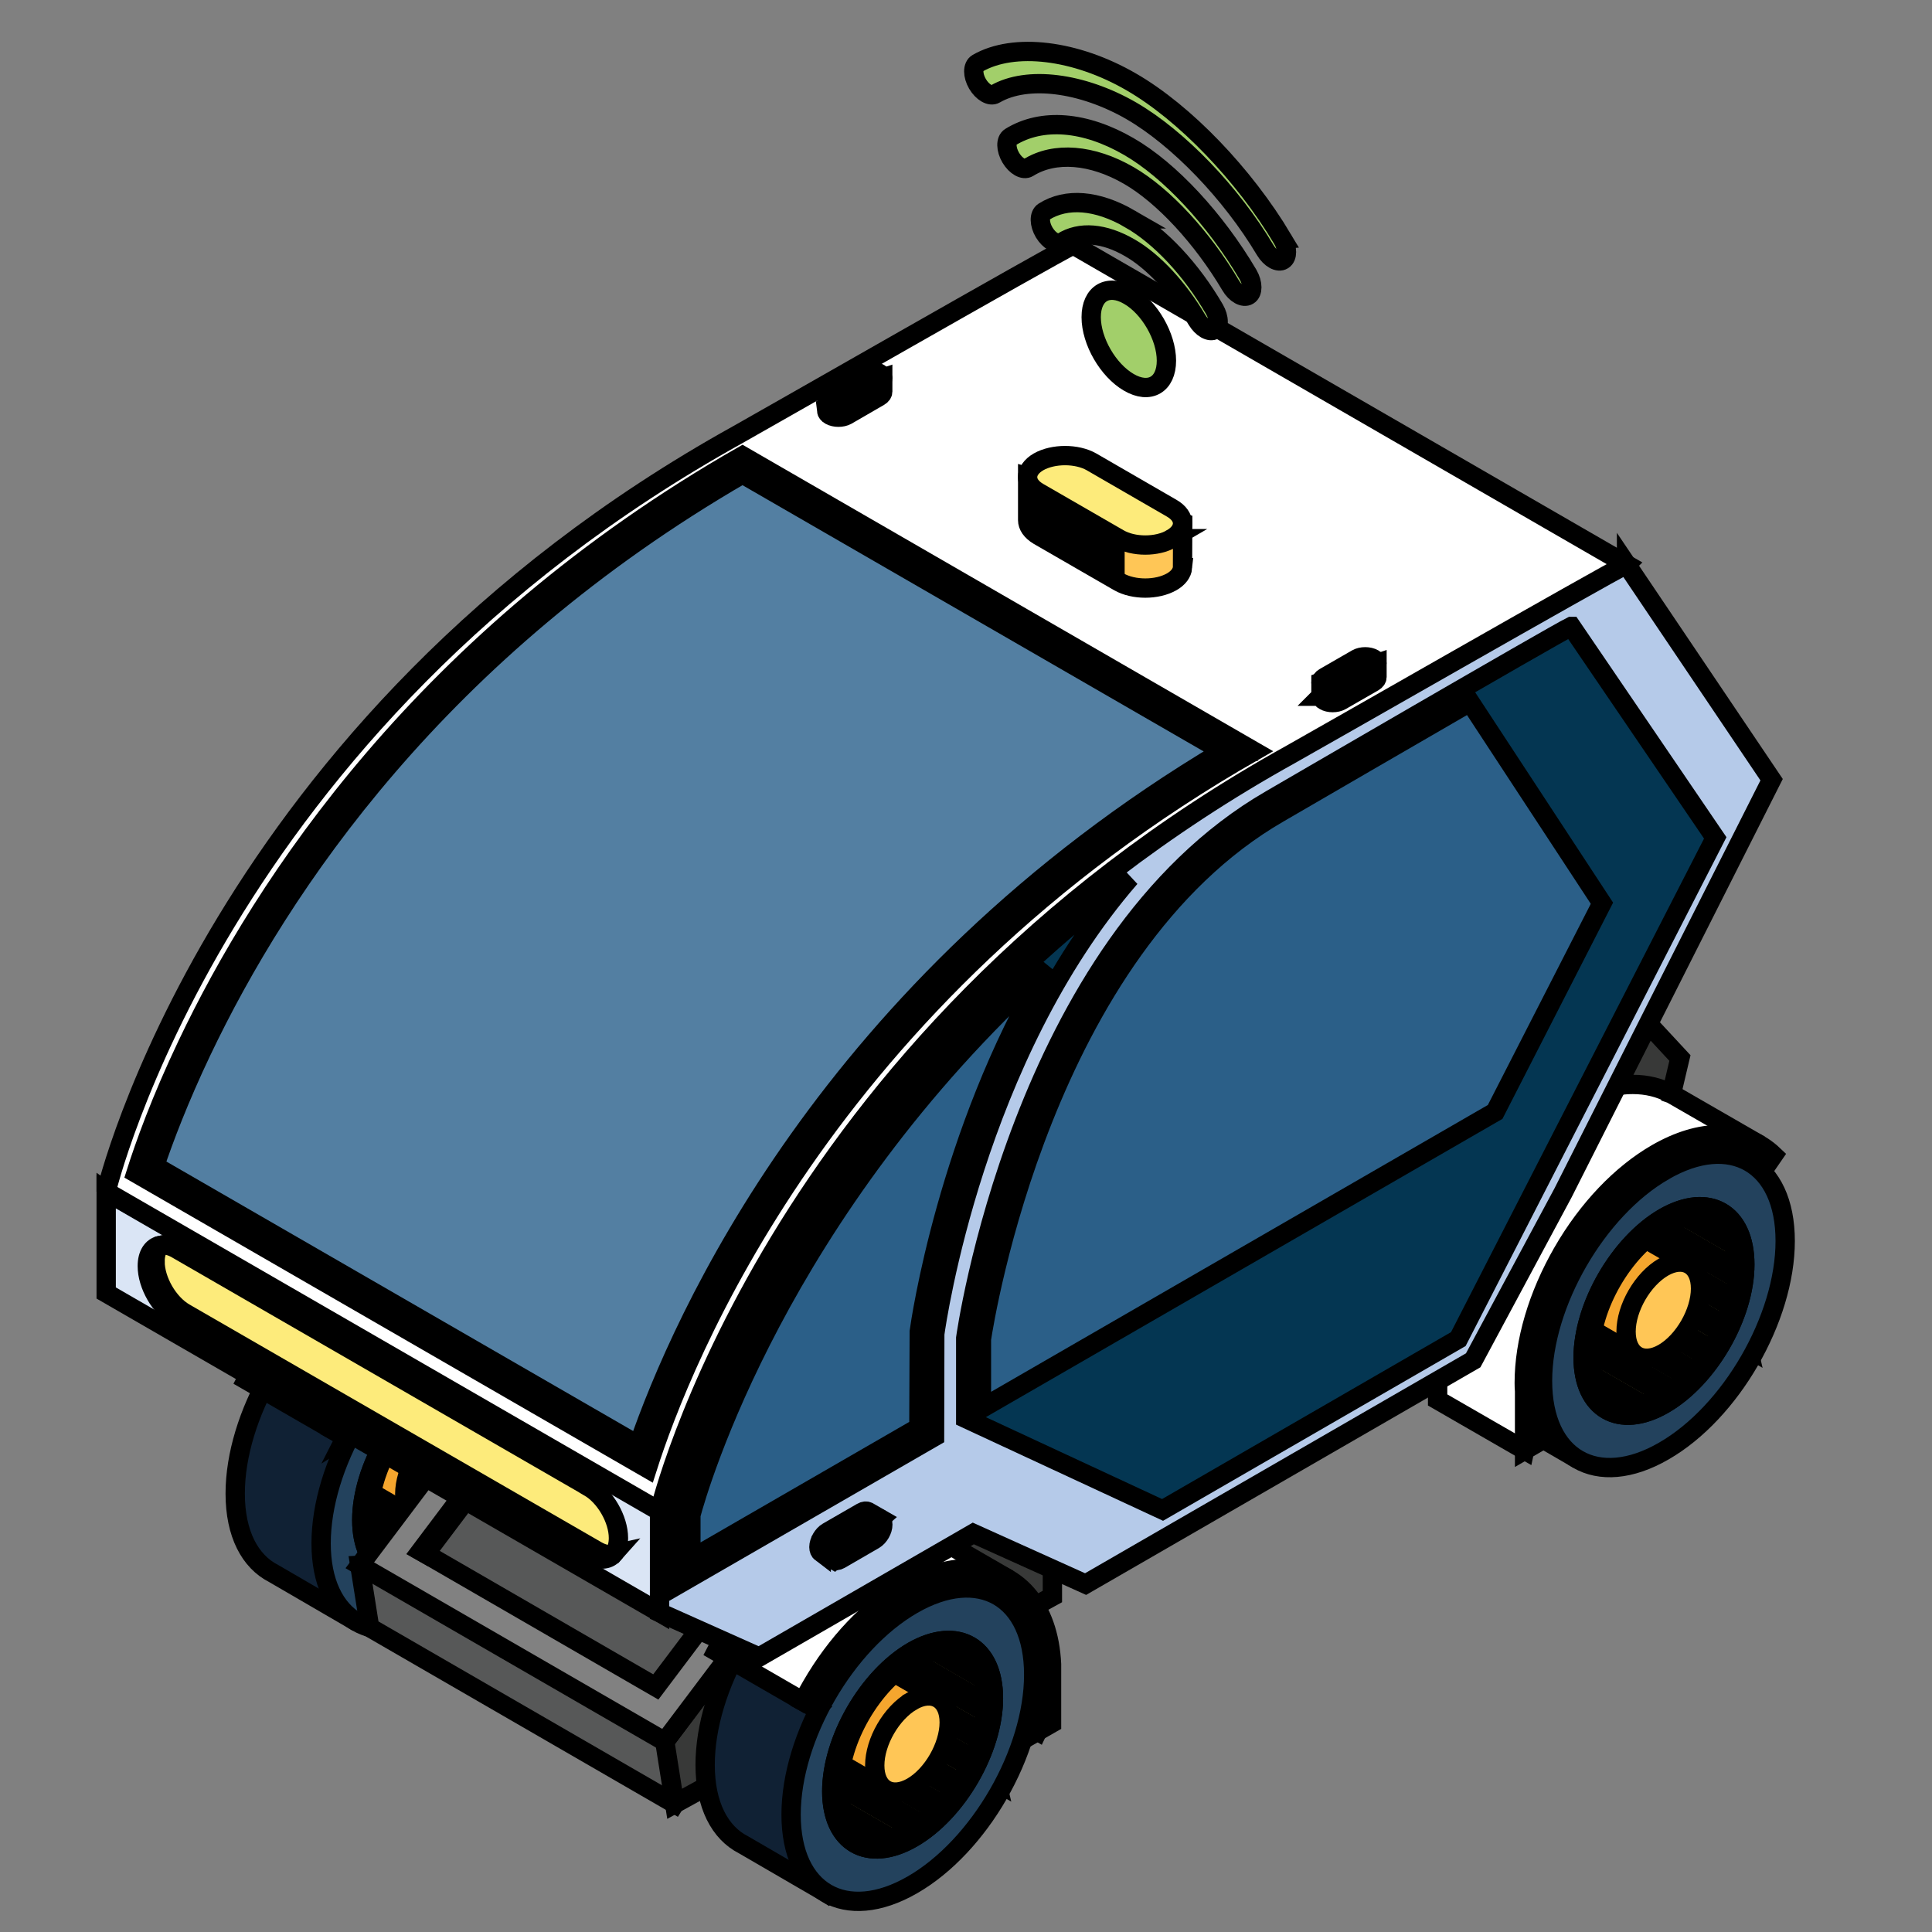 <svg width="100" height="100" xmlns="http://www.w3.org/2000/svg" xml:space="preserve" enable-background="new 0 0 39.375 42.375" version="1.1">

 <rect width="100%" height="100%" fill="#808080" stroke="none"/>

 <g>
  <title>Layer 1</title>
  <g stroke="null" id="svg_110">
   <polygon stroke="null" id="svg_1" points="86.953,54.763 81.884,49.303 70.836,70.906 70.836,72.592 84.622,64.629 " fill="#383938"/>
   <g stroke="null" id="svg_2">
    <g stroke="null" id="svg_3">
     <polygon stroke="null" id="svg_4" points="90.007,62.423 91.068,65.591 90.036,69.459 87.386,72.406 84.581,73.786 81.527,72.984 80.801,69.195 82.838,65.457 85.302,62.258 87.737,61.61 " fill="#FDEB7B"/>
     <polygon stroke="null" id="svg_5" points="85.41,61.944 90.483,64.876 90.347,64.295 85.784,61.662 " fill="#F5A62E"/>
     <polygon stroke="null" id="svg_6" points="84.177,62.877 90.483,66.515 90.347,65.937 84.558,62.586 " fill="#F5A62E"/>
     <polygon stroke="null" id="svg_7" points="83.343,64.031 90.483,68.148 90.347,67.57 83.57,63.659 " fill="#F5A62E"/>
     <polygon stroke="null" id="svg_8" points="82.98,65.457 90.483,69.79 90.347,69.206 82.832,64.867 " fill="#F5A62E"/>
     <polygon stroke="null" id="svg_9" points="81.972,66.521 89.484,70.857 89.344,70.273 81.841,65.937 " fill="#F5A62E"/>
     <polygon stroke="null" id="svg_10" points="81.972,68.154 88.56,71.958 88.423,71.374 81.841,67.573 " fill="#F5A62E"/>
     <polygon stroke="null" id="svg_11" points="81.972,69.796 87.505,72.984 87.386,72.406 81.841,69.209 " fill="#F5A62E"/>
     <polygon stroke="null" id="svg_12" points="81.972,71.432 86.124,73.83 85.982,73.246 81.841,70.857 " fill="#F5A62E"/>
     <g stroke="null" id="svg_13">
      <path stroke="null" id="svg_14" d="m83.776,63.33l-2.848,4.653l3.81,2.197l0.328,-0.7l-0.511,-0.541l0,-0.642c0.285,-0.596 0.442,-1.084 1.005,-1.79c0.578,-0.706 1.755,-0.657 1.755,-0.657l0.16,-0.392l-3.699,-2.127z" fill="#F5A62E"/>
      <path stroke="null" id="svg_15" d="m86.095,65.588c-1.067,0.619 -1.93,2.107 -1.93,3.336c0,1.229 0.863,1.732 1.93,1.119c1.061,-0.616 1.924,-2.113 1.924,-3.345c0.003,-1.223 -0.86,-1.72 -1.924,-1.11l0,0z" fill="#FFC656"/>
     </g>
     <path stroke="null" id="svg_16" d="m88.481,58.965l-0.046,-0.026l0,0.003c-1.136,-0.616 -5.062,-1.892 -6.765,-0.912c-3.464,1.999 -6.277,6.867 -6.277,10.871c0,2.084 0.764,3.513 1.985,4.138l4.298,2.496c-0.25,-0.148 0.041,-0.965 0.636,-2.153c-4.019,-5.792 4.292,-13.281 7.198,-11.671c0.636,-0.956 1.037,-1.552 1.037,-1.552l-2.031,-1.174c-0.012,-0.006 -0.017,-0.012 -0.035,-0.02z" fill="#102134"/>
     <path stroke="null" id="svg_17" d="m86.124,63.025c2.31,-1.328 4.188,-0.25 4.188,2.424c0,2.656 -1.877,5.902 -4.188,7.233c-2.299,1.334 -4.182,0.247 -4.182,-2.412c0,-2.665 1.883,-5.911 4.182,-7.245l0,0zm0,-2.421c-3.467,1.999 -6.283,6.864 -6.283,10.871s2.816,5.635 6.283,3.627c3.467,-1.996 6.277,-6.867 6.277,-10.869c0,-4.01 -2.807,-5.641 -6.277,-3.63l0,0z" fill="#23425D"/>
     <path stroke="null" id="svg_18" d="m86.124,63.025c-2.299,1.334 -4.182,4.58 -4.182,7.245c0,2.659 1.883,3.746 4.182,2.412c2.31,-1.331 4.188,-4.577 4.188,-7.233c0.003,-2.674 -1.877,-3.752 -4.188,-2.424zm0,9.209c-2.095,1.209 -3.804,0.227 -3.804,-2.191c0,-2.415 1.709,-5.365 3.804,-6.576c2.089,-1.212 3.798,-0.23 3.798,2.194c0,2.418 -1.709,5.365 -3.798,6.573z" fill="#FFC656"/>
    </g>
    <polygon stroke="null" id="svg_19" points="90.585,60.183 90.585,60.183 90.571,60.171 " fill="#242424"/>
    <g stroke="null" id="svg_20">
     <path stroke="null" id="svg_21" d="m74.396,68.977c0,-2.127 0.709,-4.531 1.999,-6.762c1.287,-2.232 3.014,-4.045 4.859,-5.106c1.13,-0.648 2.226,-0.979 3.258,-0.979l0,0c0.738,0 1.395,0.166 1.97,0.474l0,0.003l0.017,0.006c0.017,0.009 0.035,0.02 0.058,0.032l4.542,2.618l-2.366,-0.166l-0.369,0.044c-0.012,-0.026 -0.029,-0.049 -0.046,-0.076l-0.273,-0.02l-0.994,0.389l-3.792,2.865l-2.002,2.685l-1.412,3.031l-0.323,1.543c0.006,0.311 0.006,0.625 0.006,0.924c0,0.003 -0.305,3.159 -0.305,3.165l-0.305,1.412l-4.507,-2.598l0.006,-3.051c-0.017,-0.142 -0.02,-0.288 -0.02,-0.433z" fill="#FFFFFF"/>
     <path stroke="null" id="svg_22" d="m80.891,64.812c1.287,-2.232 3.019,-4.045 4.859,-5.106c1.13,-0.651 2.232,-0.982 3.263,-0.982c1.113,0 2.06,0.381 2.781,1.067l-0.424,0.616c-0.607,-0.616 -1.418,-0.944 -2.357,-0.944c-0.875,0 -1.857,0.285 -2.894,0.881c-3.58,2.063 -6.486,7.094 -6.486,11.232c0,0.003 0,0.006 0,0.012l0,3.057l-0.721,0.418l0,-3.054c-0.012,-0.139 -0.017,-0.288 -0.017,-0.43c0,-2.13 0.709,-4.536 1.996,-6.765z" fill="#B5CAE9"/>
    </g>
   </g>
   <g stroke="null" id="svg_23">
    <path stroke="null" id="svg_24" d="m25.769,70.43c0,-1.157 -0.227,-2.121 -0.634,-2.871l1.84,0.096c3.441,1.735 2.944,5.734 2.769,6.126l-0.041,1.098l-0.328,0.683l-3.606,-2.081l0,-3.051l0,0z" fill="#DAE5F5"/>
    <polygon stroke="null" id="svg_25" points="27.364,68.587 27.364,68.587 27.35,68.581 " fill="#242424"/>
    <path stroke="null" id="svg_26" d="m18.504,83.969l0,0c-0.012,-0.012 -0.026,-0.015 -0.041,-0.023l0.041,0.023z" fill="#242424"/>
    <g stroke="null" id="svg_27">
     <polygon stroke="null" id="svg_28" points="26.789,70.828 27.847,74.001 26.818,77.866 24.162,80.813 21.36,82.193 18.306,81.391 17.58,77.602 19.62,73.87 22.084,70.662 24.519,70.023 " fill="#FDEB7B"/>
     <polygon stroke="null" id="svg_29" points="22.194,70.354 27.265,73.286 27.126,72.702 22.563,70.069 " fill="#F5A62E"/>
     <polygon stroke="null" id="svg_30" points="20.956,71.281 27.265,74.919 27.126,74.338 21.337,70.993 " fill="#F5A62E"/>
     <polygon stroke="null" id="svg_31" points="20.125,72.441 27.265,76.558 27.126,75.983 20.349,72.066 " fill="#F5A62E"/>
     <polygon stroke="null" id="svg_32" points="19.759,73.87 27.265,78.2 27.126,77.616 19.614,73.275 " fill="#F5A62E"/>
     <polygon stroke="null" id="svg_33" points="18.751,74.925 26.269,79.261 26.126,78.68 18.62,74.338 " fill="#F5A62E"/>
     <polygon stroke="null" id="svg_34" points="18.751,76.564 25.342,80.362 25.202,79.784 18.62,75.983 " fill="#F5A62E"/>
     <polygon stroke="null" id="svg_35" points="18.751,78.2 24.287,81.391 24.162,80.813 18.62,77.616 " fill="#F5A62E"/>
     <polygon stroke="null" id="svg_36" points="18.751,79.842 22.904,82.237 22.767,81.659 18.62,79.261 " fill="#F5A62E"/>
     <g stroke="null" id="svg_37">
      <path stroke="null" id="svg_38" d="m20.555,71.737l-2.848,4.65l3.807,2.203l0.337,-0.706l-0.511,-0.538l0,-0.642c0.282,-0.596 0.436,-1.084 1.003,-1.787c0.578,-0.706 1.755,-0.66 1.755,-0.66l0.154,-0.387l-3.696,-2.133z" fill="#F5A62E"/>
      <path stroke="null" id="svg_39" d="m22.877,73.995c-1.067,0.622 -1.927,2.107 -1.927,3.336s0.86,1.732 1.927,1.119c1.061,-0.613 1.927,-2.107 1.927,-3.342c0,-1.223 -0.866,-1.72 -1.927,-1.113l0,0z" fill="#FFC656"/>
     </g>
     <path stroke="null" id="svg_40" d="m25.26,67.372l-0.041,-0.023l-0.003,0c-1.13,-0.619 -5.062,-1.889 -6.762,-0.912c-3.467,1.999 -6.28,6.867 -6.28,10.869c0,2.084 0.764,3.513 1.985,4.135l4.298,2.499c-0.247,-0.148 0.038,-0.962 0.636,-2.15c-4.013,-5.789 4.289,-13.281 7.195,-11.671c0.639,-0.959 1.04,-1.549 1.04,-1.549l-2.031,-1.174c-0.012,-0.009 -0.023,-0.017 -0.038,-0.023z" fill="#102134"/>
     <path stroke="null" id="svg_41" d="m22.904,71.429c2.307,-1.325 4.188,-0.25 4.188,2.424c0,2.659 -1.88,5.908 -4.188,7.236c-2.299,1.328 -4.179,0.244 -4.179,-2.415s1.88,-5.911 4.179,-7.245l0,0zm0,-2.418c-3.467,2.002 -6.283,6.867 -6.283,10.874c0,4.002 2.816,5.632 6.283,3.621c3.467,-1.994 6.274,-6.867 6.274,-10.866c0.003,-4.01 -2.804,-5.638 -6.274,-3.63l0,0z" fill="#23425D"/>
     <path stroke="null" id="svg_42" d="m22.904,71.429c-2.299,1.334 -4.179,4.586 -4.179,7.245s1.88,3.743 4.179,2.415c2.307,-1.328 4.188,-4.577 4.188,-7.236c0.003,-2.674 -1.88,-3.749 -4.188,-2.424zm0,9.215c-2.089,1.206 -3.801,0.224 -3.801,-2.188c0,-2.421 1.709,-5.37 3.801,-6.585c2.092,-1.209 3.801,-0.227 3.801,2.197c0,2.418 -1.709,5.367 -3.801,6.576z" fill="#FFC656"/>
    </g>
    <path stroke="null" id="svg_43" d="m20.038,70.714l-2.005,2.685l-0.788,0.625l-4.501,-2.598c0.137,-0.27 0.282,-0.535 0.433,-0.799c1.287,-2.232 3.011,-4.042 4.853,-5.1c1.13,-0.651 2.223,-0.979 3.258,-0.979c0.735,0 1.395,0.166 1.97,0.474l4.606,2.662l-2.36,-0.171l-0.369,0.046c-0.015,-0.023 -0.029,-0.049 -0.046,-0.073l-0.273,-0.02l-0.994,0.389l-3.784,2.86z" fill="#FFFFFF"/>
    <path stroke="null" id="svg_44" d="m17.888,74.382l-0.642,-0.357c0.134,-0.264 0.276,-0.532 0.427,-0.79c1.29,-2.232 3.014,-4.042 4.853,-5.1c1.13,-0.654 2.226,-0.982 3.261,-0.982c2.514,0 4.176,1.924 4.315,4.946l0,3.051l-0.727,0.418l0,-3.051l0,0c0,-2.932 -1.459,-4.629 -3.589,-4.629c-0.869,0 -1.854,0.282 -2.892,0.883c-2.017,1.157 -3.819,3.255 -5.007,5.612z" fill="#B5CAE9"/>
   </g>
   <g stroke="null" id="svg_45">
    <polygon stroke="null" id="svg_46" points="42.136,79.883 18.623,81.019 19.134,84.239 34.92,93.364 36.934,90.141 " fill="#575858"/>
    <polygon stroke="null" id="svg_47" points="38.861,84.233 34.409,90.141 34.92,93.364 54.472,82.635 54.472,77.485 50.203,78.317 " fill="#383938"/>
    <polygon stroke="null" id="svg_48" points="18.623,81.019 34.409,90.141 42.136,79.883 26.353,70.761 " fill="#818181"/>
    <g stroke="null" id="svg_49">
     <polygon stroke="null" id="svg_50" points="21.773,80.284 22.023,80.424 26.949,73.891 38.869,80.784 38.991,80.618 26.818,73.583 " fill="#383938"/>
     <polygon stroke="null" id="svg_51" points="22.023,80.424 33.944,87.317 38.869,80.784 26.949,73.891 " fill="#575858"/>
    </g>
   </g>
   <g stroke="null" id="svg_52">
    <path stroke="null" id="svg_53" d="m50.101,84.475c0,-1.16 -0.23,-2.124 -0.636,-2.868l1.84,0.096c3.441,1.735 2.941,5.731 2.769,6.123l-0.044,1.101l-0.325,0.68l-3.603,-2.081l0,-3.051l0,0z" fill="#DAE5F5"/>
    <polygon stroke="null" id="svg_54" points="51.691,82.635 51.691,82.635 51.679,82.629 " fill="#242424"/>
    <polygon stroke="null" id="svg_55" points="42.83,98.014 42.833,98.011 42.792,97.99 " fill="#242424"/>
    <g stroke="null" id="svg_56">
     <polygon stroke="null" id="svg_57" points="51.118,84.87 52.173,88.049 51.144,91.914 48.491,94.855 45.69,96.238 42.636,95.436 41.909,91.647 43.949,87.912 46.41,84.707 48.846,84.068 " fill="#FDEB7B"/>
     <polygon stroke="null" id="svg_58" points="46.521,84.396 51.592,87.328 51.455,86.75 46.89,84.114 " fill="#F5A62E"/>
     <polygon stroke="null" id="svg_59" points="45.283,85.326 51.592,88.967 51.455,88.383 45.667,85.041 " fill="#F5A62E"/>
     <polygon stroke="null" id="svg_60" points="44.452,86.483 51.592,90.603 51.455,90.028 44.678,86.111 " fill="#F5A62E"/>
     <polygon stroke="null" id="svg_61" points="44.089,87.912 51.592,92.242 51.455,91.658 43.94,87.322 " fill="#F5A62E"/>
     <polygon stroke="null" id="svg_62" points="43.077,88.97 50.595,93.309 50.453,92.725 42.946,88.383 " fill="#F5A62E"/>
     <polygon stroke="null" id="svg_63" points="43.077,90.609 49.668,94.407 49.532,93.826 42.946,90.028 " fill="#F5A62E"/>
     <polygon stroke="null" id="svg_64" points="43.077,92.248 48.613,95.436 48.491,94.855 42.946,91.658 " fill="#F5A62E"/>
     <polygon stroke="null" id="svg_65" points="43.077,93.887 47.23,96.285 47.096,95.701 42.946,93.309 " fill="#F5A62E"/>
     <g stroke="null" id="svg_66">
      <path stroke="null" id="svg_67" d="m44.885,85.785l-2.848,4.653l3.804,2.197l0.337,-0.703l-0.511,-0.538l0,-0.642c0.279,-0.596 0.436,-1.084 1.003,-1.793c0.575,-0.703 1.752,-0.654 1.752,-0.654l0.157,-0.392l-3.694,-2.127z" fill="#F5A62E"/>
      <path stroke="null" id="svg_68" d="m47.207,88.043c-1.069,0.619 -1.93,2.107 -1.93,3.336c0,1.229 0.857,1.732 1.93,1.116c1.061,-0.613 1.924,-2.11 1.924,-3.345c0,-1.221 -0.866,-1.72 -1.924,-1.107l0,0z" fill="#FFC656"/>
     </g>
     <path stroke="null" id="svg_69" d="m49.587,81.42l-0.044,-0.023l0,0c-1.133,-0.619 -5.062,-1.892 -6.765,-0.915c-3.47,1.999 -6.28,6.864 -6.28,10.866c0,2.087 0.764,3.519 1.985,4.138l4.298,2.496c-0.247,-0.142 0.038,-0.956 0.636,-2.148c-4.013,-5.792 4.289,-13.281 7.198,-11.671c0.636,-0.956 1.037,-1.552 1.037,-1.552l-2.031,-1.174c-0.006,-0.006 -0.02,-0.012 -0.035,-0.017z" fill="#102134"/>
     <path stroke="null" id="svg_70" d="m47.23,85.474c2.307,-1.325 4.191,-0.253 4.191,2.427c0,2.656 -1.883,5.902 -4.191,7.233c-2.299,1.331 -4.179,0.247 -4.179,-2.412c0,-2.665 1.883,-5.911 4.179,-7.248l0,0zm0,-2.421c-3.467,2.002 -6.283,6.867 -6.283,10.874s2.813,5.632 6.283,3.63c3.47,-1.999 6.274,-6.873 6.274,-10.874c0.003,-4.01 -2.801,-5.638 -6.274,-3.63l0,0z" fill="#23425D"/>
     <path stroke="null" id="svg_71" d="m47.23,85.474c-2.299,1.337 -4.179,4.583 -4.179,7.248c0,2.659 1.88,3.743 4.179,2.412c2.307,-1.331 4.191,-4.577 4.191,-7.233c0.003,-2.679 -1.883,-3.752 -4.191,-2.427zm0,9.215c-2.089,1.203 -3.798,0.224 -3.798,-2.191c0,-2.418 1.709,-5.367 3.798,-6.579c2.092,-1.212 3.801,-0.23 3.801,2.197c0,2.412 -1.709,5.365 -3.801,6.573z" fill="#FFC656"/>
    </g>
    <path stroke="null" id="svg_72" d="m44.365,84.762l-2.005,2.682l-0.788,0.628l-4.501,-2.601c0.137,-0.267 0.282,-0.535 0.433,-0.799c1.284,-2.232 3.011,-4.042 4.853,-5.103c1.13,-0.648 2.223,-0.979 3.258,-0.979c0.732,0 1.395,0.169 1.967,0.474l4.609,2.665l-2.357,-0.169l-0.369,0.046c-0.017,-0.023 -0.032,-0.049 -0.046,-0.073l-0.276,-0.02l-0.991,0.387l-3.787,2.862z" fill="#FFFFFF"/>
    <path stroke="null" id="svg_73" d="m42.214,88.424l-0.645,-0.352c0.134,-0.267 0.279,-0.535 0.43,-0.793c1.287,-2.232 3.011,-4.045 4.85,-5.103c1.13,-0.651 2.226,-0.982 3.261,-0.982c2.514,0 4.179,1.93 4.318,4.949l0,3.054l-0.727,0.416l0,-3.048l0,0c0,-2.935 -1.462,-4.635 -3.592,-4.635c-0.869,0 -1.851,0.288 -2.892,0.883c-2.011,1.16 -3.813,3.255 -5.004,5.612z" fill="#B5CAE9"/>
   </g>
   <g stroke="null" id="svg_74">
    <path stroke="null" id="svg_75" d="m5.496,61.68l17.692,12.839l10.95,3.699l50.051,-49.002l-28.639,-16.538c-1.247,0.61 -16.192,9.171 -17.358,9.817c-27.029,14.998 -32.696,39.185 -32.696,39.185z" fill="#FFFFFF"/>
    <g stroke="null" id="svg_76">
     <path stroke="null" id="svg_77" d="m68.371,36.034l0,0c0.006,0.087 0.067,0.169 0.183,0.23c0.232,0.137 0.619,0.137 0.857,0l1.685,-0.968c0.119,-0.073 0.177,-0.163 0.177,-0.25l0,0l0,-0.709l-2.9,0.971l0,0.727l-0.003,0z" fill="#F5A62E"/>
     <path stroke="null" id="svg_78" d="m68.552,35.563c0.232,0.134 0.619,0.134 0.857,0l1.685,-0.971c0.232,-0.139 0.232,-0.36 0,-0.494c-0.241,-0.137 -0.622,-0.137 -0.863,0l-1.68,0.968c-0.238,0.139 -0.238,0.36 0,0.497z" fill="#FDEB7B"/>
    </g>
    <g stroke="null" id="svg_79">
     <path stroke="null" id="svg_80" d="m42.787,21.265l0,0c0.009,0.081 0.067,0.169 0.18,0.23c0.238,0.134 0.622,0.134 0.863,0l1.683,-0.974c0.116,-0.067 0.177,-0.163 0.177,-0.25l0,0l0,-0.706l-2.9,0.971l0,0.729l-0.003,0z" fill="#F5A62E"/>
     <path stroke="null" id="svg_81" d="m42.964,20.794c0.238,0.137 0.622,0.137 0.863,0l1.683,-0.974c0.238,-0.137 0.238,-0.357 0,-0.497s-0.622,-0.139 -0.863,0l-1.68,0.971c-0.238,0.137 -0.238,0.357 -0.003,0.5z" fill="#FDEB7B"/>
    </g>
    <g stroke="null" id="svg_82">
     <path stroke="null" id="svg_83" d="m61.208,29.382l0,0c-0.026,0.264 -0.209,0.532 -0.561,0.732c-0.756,0.433 -1.979,0.433 -2.735,0l-4.156,-2.397c-0.375,-0.224 -0.564,-0.509 -0.564,-0.793l0,0l0,-2.241l8.024,2.386l-0.009,2.313z" fill="#FFC656"/>
     <g stroke="null" id="svg_84">
      <polygon stroke="null" id="svg_85" points="53.937,25.851 53.937,26.726 54.693,27.159 54.693,26.29 " fill="#141416"/>
      <polygon stroke="null" id="svg_86" points="56.954,27.598 56.954,28.466 57.712,28.902 57.712,28.033 " fill="#141416"/>
      <polygon stroke="null" id="svg_87" points="55.448,26.726 55.448,27.598 56.201,28.033 56.201,27.159 " fill="#141416"/>
      <polygon stroke="null" id="svg_88" points="54.693,28.033 55.448,28.466 55.448,27.598 54.693,27.159 " fill="#141416"/>
      <polygon stroke="null" id="svg_89" points="56.201,28.902 56.956,29.335 56.954,28.466 56.201,28.033 " fill="#141416"/>
     </g>
     <path stroke="null" id="svg_90" d="m60.641,27.882c-0.75,0.439 -1.973,0.439 -2.729,0l-4.156,-2.397c-0.756,-0.43 -0.756,-1.142 0,-1.581c0.761,-0.43 1.982,-0.43 2.737,0l4.153,2.4c0.753,0.433 0.75,1.142 -0.006,1.578z" fill="#FDEB7B"/>
    </g>
    <path stroke="null" id="svg_91" d="m38.433,23.596c-16.471,9.41 -24.806,22.214 -28.732,30.47c-1.375,2.883 -2.209,5.216 -2.665,6.655l26.465,15.28c1.764,-5.545 9.171,-24.422 31.397,-37.119l-26.465,-15.286z" fill="#043652"/>
    <path stroke="null" id="svg_92" d="m63.286,38.885l-24.855,-14.35c-15.71,9.102 -23.893,21.252 -28,29.88c-1.168,2.459 -1.944,4.507 -2.424,5.934l25.038,14.455c2.217,-6.428 9.822,-23.76 30.24,-35.919z" fill="#537FA2"/>
    <path stroke="null" id="svg_93" d="m84.189,29.216c-1.244,0.61 -16.19,9.171 -17.358,9.817c-27.026,14.998 -32.693,39.185 -32.693,39.185l0,5.245l5.155,2.304l11.084,-6.396l5.812,2.621l20.063,-11.583l4.65,-8.666l10.796,-21.386l-7.509,-11.142z" fill="#B5CAE9"/>
    <g stroke="null" id="svg_94">
     <path stroke="null" id="svg_95" d="m42.505,80.365l0,0c-0.073,-0.055 -0.116,-0.151 -0.119,-0.288c0.003,-0.285 0.203,-0.636 0.45,-0.779l1.773,-1.023c0.125,-0.073 0.235,-0.078 0.32,-0.035l0,0l0.642,0.369l-2.406,2.136l-0.66,-0.381z" fill="#FDEB7B"/>
     <path stroke="null" id="svg_96" d="m43.022,80.45c0.003,-0.291 0.203,-0.642 0.45,-0.785l1.77,-1.023c0.25,-0.142 0.456,-0.026 0.453,0.267c0.003,0.291 -0.203,0.636 -0.448,0.782l-1.773,1.026c-0.247,0.139 -0.45,0.026 -0.453,-0.267z" fill="#F5A62E"/>
    </g>
    <path stroke="null" id="svg_97" d="m81.329,32.424c-0.942,0.462 -15.55,8.962 -15.55,8.962c-12.984,7.492 -15.794,27.872 -15.794,27.872l0,4.161l10.189,4.734l15.309,-8.843l13.298,-25.942l-7.451,-10.944z" fill="#043652"/>
    <path stroke="null" id="svg_98" d="m50.799,69.32l0,3.586l26.59,-15.353l5.527,-10.802l-6.826,-10.409c-3.476,2.008 -7.684,4.455 -9.907,5.745c-12.168,7.027 -15.213,26.093 -15.385,27.232z" fill="#2B5F88"/>
    <path stroke="null" id="svg_99" d="m48.372,74.359l0.012,-5.318c0.096,-0.703 2.078,-14.362 10.11,-23.617c-18.355,13.897 -23.19,31.507 -23.548,32.893l0,3.789l13.426,-7.747z" fill="#043652"/>
    <path stroke="null" id="svg_100" d="m35.76,78.421l0,2.281l11.801,-6.815l0.02,-4.964c0.067,-0.488 1.462,-10.194 6.62,-18.889c-13.946,12.694 -18.055,26.933 -18.442,28.386z" fill="#2B5F88"/>
    <polygon stroke="null" id="svg_101" points="5.496,66.925 34.138,83.463 34.138,78.218 5.496,61.68 " fill="#DAE5F5"/>
    <g stroke="null" id="svg_102">
     <path stroke="null" id="svg_103" d="m7.624,65.533c0,0.974 0.683,2.159 1.526,2.644l0,0l21.333,12.31c0.526,0.302 0.988,0.267 1.261,-0.041c-0.247,0.055 -0.541,-0.003 -0.857,-0.186l-21.333,-12.31c-0.424,-0.247 -0.805,-0.665 -1.081,-1.142c-0.276,-0.479 -0.448,-1.023 -0.448,-1.511c0,-0.369 0.099,-0.654 0.267,-0.837c-0.407,0.084 -0.668,0.468 -0.668,1.072z" fill="#2B5F88"/>
     <path stroke="null" id="svg_104" d="m8.025,65.3c0,0.488 0.171,1.029 0.448,1.511c0.276,0.477 0.657,0.895 1.081,1.142l21.333,12.31c0.317,0.183 0.61,0.241 0.857,0.186c0.171,-0.183 0.267,-0.471 0.267,-0.84c0,-0.976 -0.686,-2.159 -1.529,-2.644l0,-0.003l-21.333,-12.313c-0.314,-0.183 -0.61,-0.247 -0.857,-0.186c-0.171,0.183 -0.267,0.468 -0.267,0.837z" fill="#FDEB7B"/>
    </g>
   </g>
   <g stroke="null" id="svg_105">
    <path stroke="null" id="svg_106" d="m58.488,11.33c-1.7,-0.982 -3.287,-1.11 -4.461,-0.369c-0.247,0.163 -0.238,0.636 0.023,1.075c0.264,0.433 0.668,0.66 0.918,0.503c0.924,-0.587 2.18,-0.488 3.519,0.291c1.215,0.697 2.502,2.092 3.464,3.72c0.259,0.436 0.665,0.668 0.915,0.517c0.119,-0.076 0.186,-0.227 0.186,-0.416c0,-0.195 -0.067,-0.427 -0.195,-0.648c-1.209,-2.072 -2.801,-3.769 -4.371,-4.673z" fill="#A2CF6A"/>
    <path stroke="null" id="svg_107" d="m66.392,12.384c-1.999,-3.351 -5.077,-6.55 -7.835,-8.143c-2.877,-1.668 -6.079,-2.052 -7.963,-0.965c-0.256,0.148 -0.256,0.622 0,1.064c0.256,0.436 0.665,0.674 0.915,0.526c1.654,-0.959 4.493,-0.602 7.047,0.869c2.435,1.415 5.164,4.243 6.937,7.219c0.262,0.436 0.668,0.66 0.915,0.503c0.122,-0.078 0.18,-0.23 0.18,-0.413c0,-0.195 -0.064,-0.436 -0.198,-0.66z" fill="#A2CF6A"/>
    <path stroke="null" id="svg_108" d="m58.427,7.584c-2.27,-1.316 -4.507,-1.491 -6.129,-0.488c-0.247,0.151 -0.238,0.631 0.02,1.067c0.259,0.439 0.668,0.665 0.91,0.511c1.36,-0.846 3.301,-0.689 5.199,0.41c1.787,1.029 3.807,3.217 5.272,5.69c0.256,0.442 0.665,0.663 0.912,0.514c0.125,-0.073 0.183,-0.232 0.183,-0.418c0,-0.192 -0.064,-0.427 -0.195,-0.654c-1.691,-2.868 -4.057,-5.414 -6.172,-6.632z" fill="#A2CF6A"/>
    <path stroke="null" id="svg_109" d="m58.427,15.293c-1.072,-0.628 -1.947,-0.122 -1.947,1.122c0,1.244 0.875,2.752 1.947,3.374c1.075,0.628 1.947,0.119 1.947,-1.119c0,-1.244 -0.872,-2.761 -1.947,-3.377z" fill="#A2CF6A"/>
   </g>
  </g>
 </g>
</svg>
